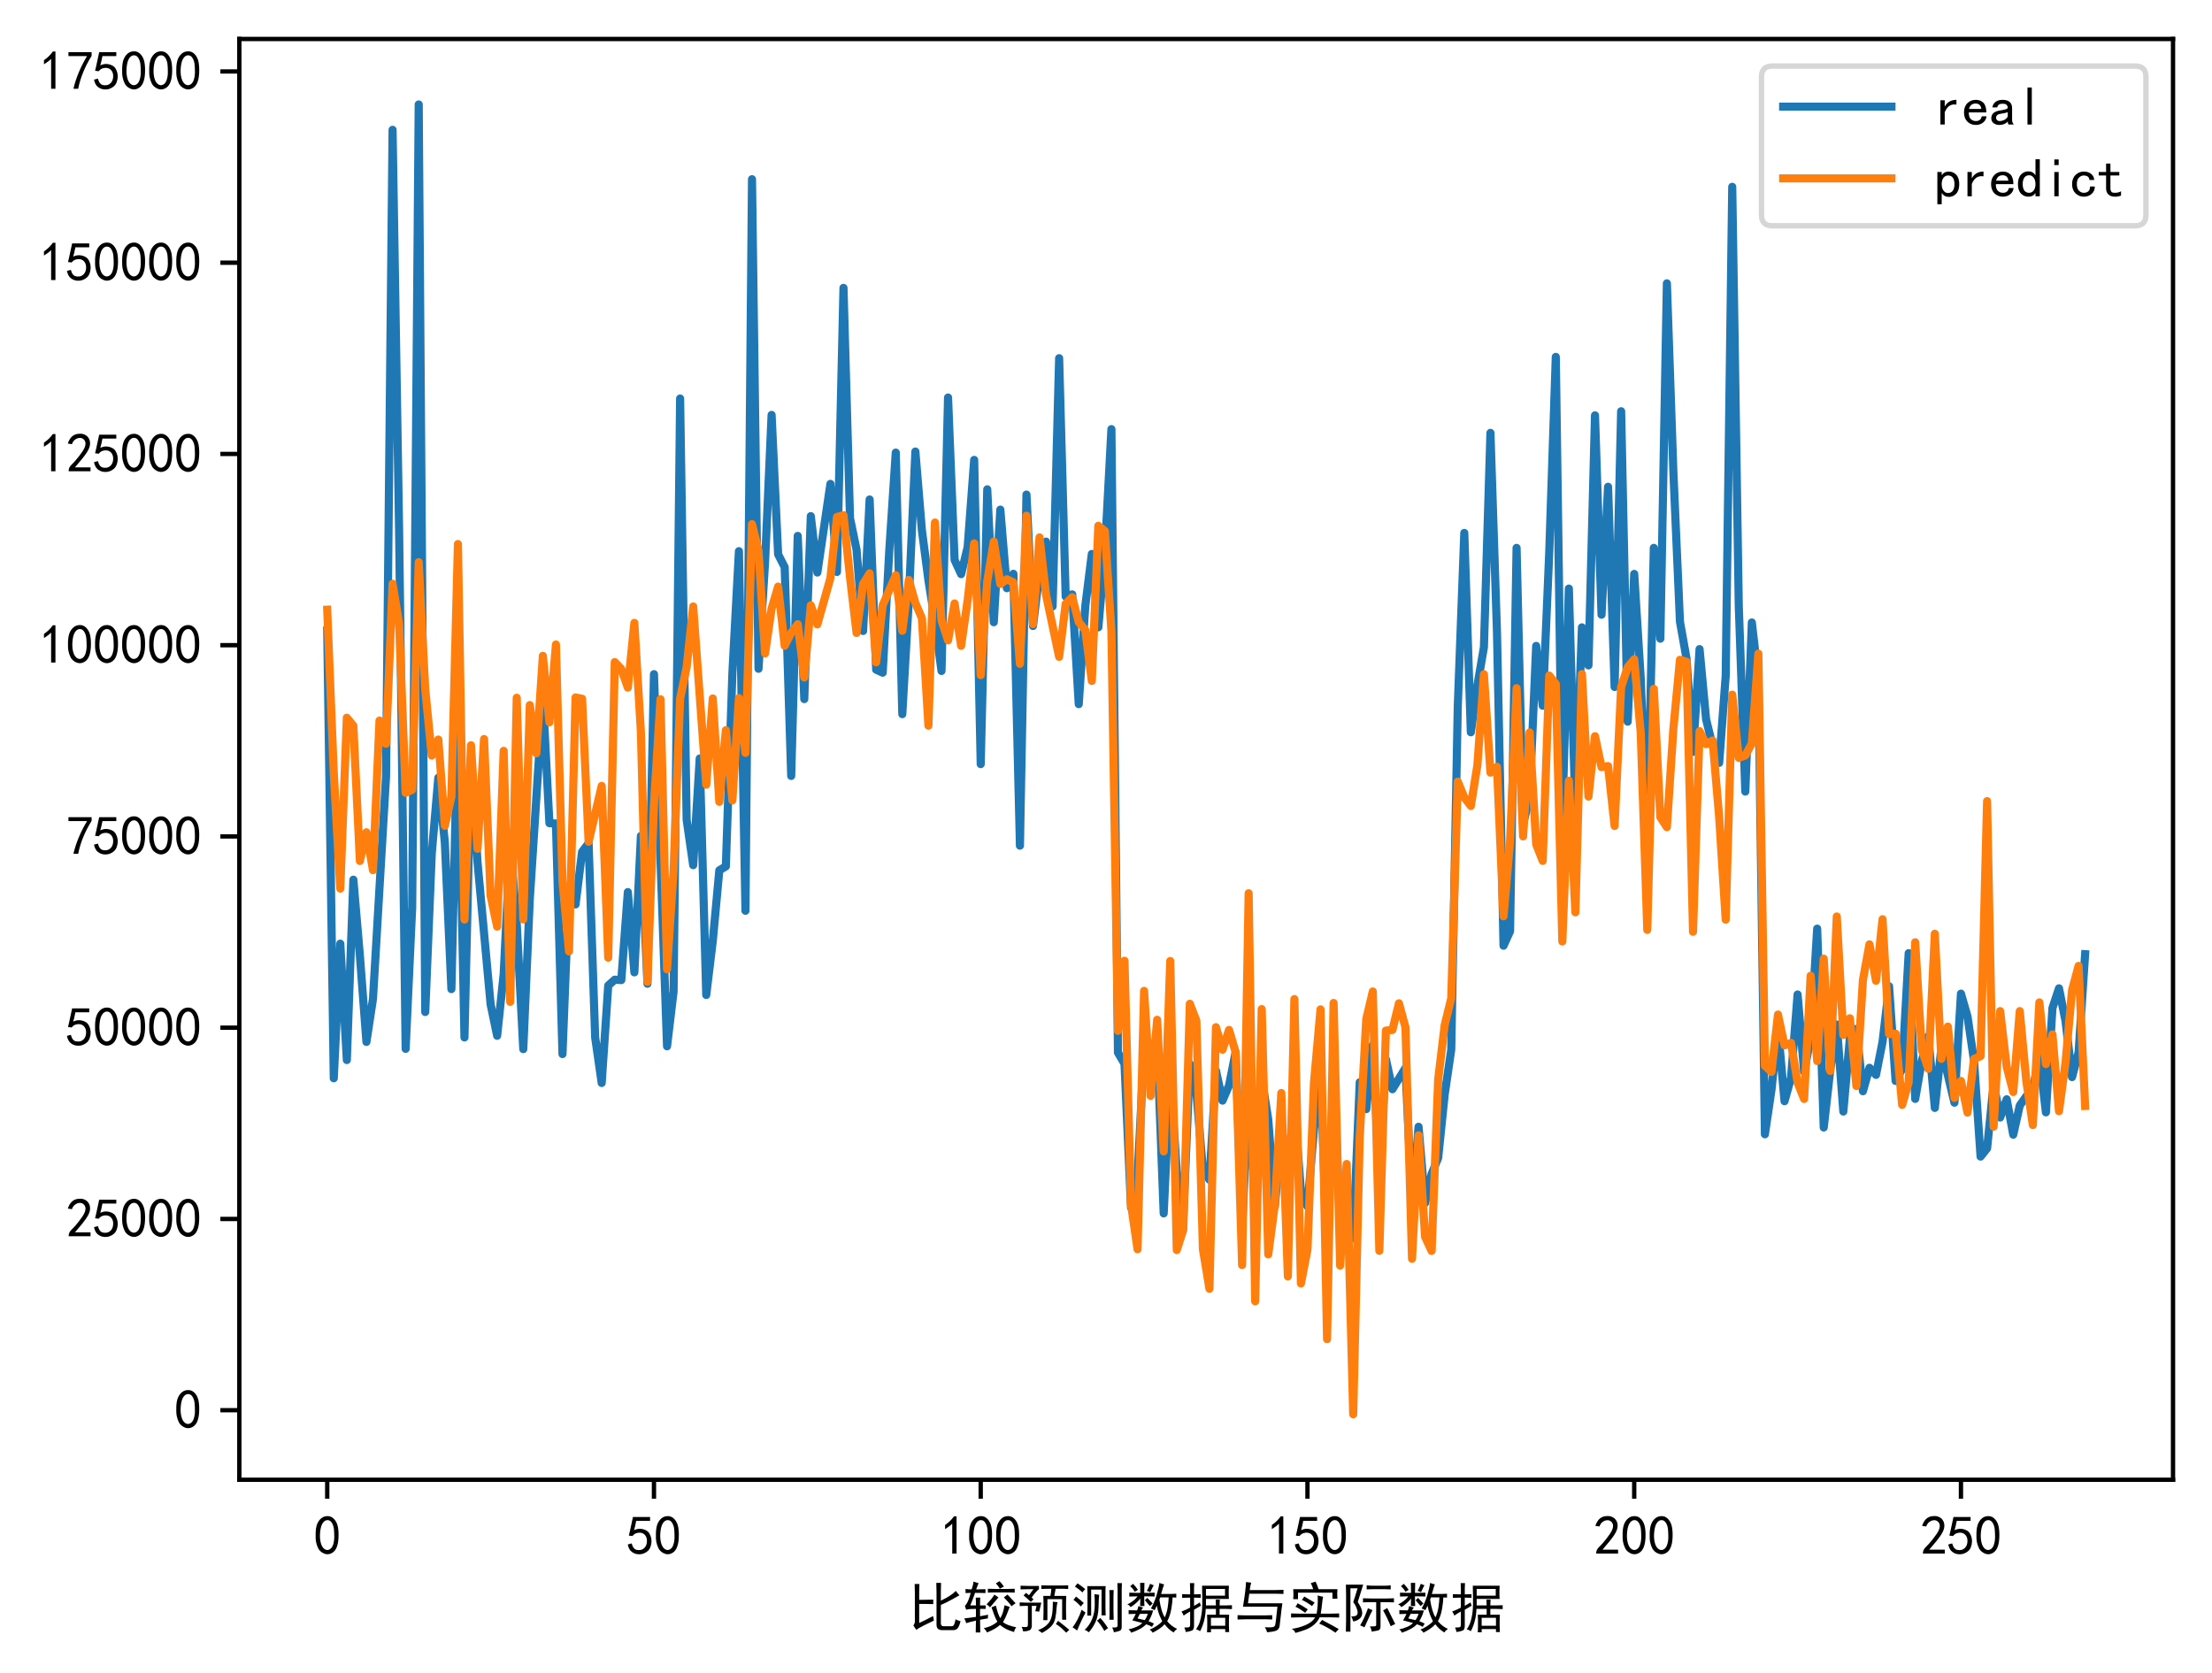 <?xml version="1.0" encoding="utf-8" standalone="no"?>
<!DOCTYPE svg PUBLIC "-//W3C//DTD SVG 1.1//EN"
  "http://www.w3.org/Graphics/SVG/1.1/DTD/svg11.dtd">
<svg xmlns:xlink="http://www.w3.org/1999/xlink" width="408.52pt" height="308.973pt" viewBox="0 0 408.52 308.973" xmlns="http://www.w3.org/2000/svg" version="1.1">
 <defs>
  <style type="text/css">*{stroke-linejoin: round; stroke-linecap: butt}</style>
 </defs>
 <g id="figure_1">
  <g id="patch_1">
   <path d="M 0 308.973 
L 408.52 308.973 
L 408.52 0 
L 0 0 
z
" style="fill: #ffffff"/>
  </g>
  <g id="axes_1">
   <g id="patch_2">
    <path d="M 44.2 273.312 
L 401.32 273.312 
L 401.32 7.2 
L 44.2 7.2 
z
" style="fill: #ffffff"/>
   </g>
   <g id="matplotlib.axis_1">
    <g id="xtick_1">
     <g id="line2d_1">
      <defs>
       <path id="ma1a13e1c09" d="M 0 0 
L 0 3.5 
" style="stroke: #000000; stroke-width: 0.8"/>
      </defs>
      <g>
       <use xlink:href="#ma1a13e1c09" x="60.433" y="273.312" style="stroke: #000000; stroke-width: 0.8"/>
      </g>
     </g>
     <g id="text_1">
      <!-- 0 -->
      <g transform="translate(57.933 287.187) scale(0.1 -0.1)">
       <defs>
        <path id="SimHei-30" d="M 225 2537 
Q 250 3200 412 3587 
Q 575 3975 875 4225 
Q 1175 4475 1612 4475 
Q 2050 4475 2375 4112 
Q 2700 3750 2800 3200 
Q 2900 2650 2862 1937 
Q 2825 1225 2612 775 
Q 2400 325 1975 150 
Q 1550 -25 1125 187 
Q 700 400 525 750 
Q 350 1100 275 1487 
Q 200 1875 225 2537 
z
M 750 2687 
Q 675 2000 800 1462 
Q 925 925 1212 700 
Q 1500 475 1800 612 
Q 2100 750 2237 1162 
Q 2375 1575 2375 2062 
Q 2375 2550 2337 2950 
Q 2300 3350 2112 3675 
Q 1925 4000 1612 4012 
Q 1300 4025 1062 3700 
Q 825 3375 750 2687 
z
" transform="scale(0.016)"/>
       </defs>
       <use xlink:href="#SimHei-30"/>
      </g>
     </g>
    </g>
    <g id="xtick_2">
     <g id="line2d_2">
      <g>
       <use xlink:href="#ma1a13e1c09" x="120.777" y="273.312" style="stroke: #000000; stroke-width: 0.8"/>
      </g>
     </g>
     <g id="text_2">
      <!-- 50 -->
      <g transform="translate(115.777 287.187) scale(0.1 -0.1)">
       <defs>
        <path id="SimHei-35" d="M 550 1325 
Q 725 650 1150 575 
Q 1575 500 1837 662 
Q 2100 825 2212 1087 
Q 2325 1350 2312 1675 
Q 2300 2000 2137 2225 
Q 1975 2450 1725 2525 
Q 1475 2600 1162 2525 
Q 850 2450 650 2175 
L 225 2225 
Q 275 2375 700 4375 
L 2675 4375 
L 2675 3925 
L 1075 3925 
Q 950 3250 825 2850 
Q 1200 3025 1525 3012 
Q 1850 3000 2150 2862 
Q 2450 2725 2587 2487 
Q 2725 2250 2787 2012 
Q 2850 1775 2837 1500 
Q 2825 1225 2725 937 
Q 2625 650 2425 462 
Q 2225 275 1937 162 
Q 1650 50 1275 75 
Q 900 100 562 350 
Q 225 600 100 1200 
L 550 1325 
z
" transform="scale(0.016)"/>
       </defs>
       <use xlink:href="#SimHei-35"/>
       <use xlink:href="#SimHei-30" x="50"/>
      </g>
     </g>
    </g>
    <g id="xtick_3">
     <g id="line2d_3">
      <g>
       <use xlink:href="#ma1a13e1c09" x="181.122" y="273.312" style="stroke: #000000; stroke-width: 0.8"/>
      </g>
     </g>
     <g id="text_3">
      <!-- 100 -->
      <g transform="translate(173.622 287.187) scale(0.1 -0.1)">
       <defs>
        <path id="SimHei-31" d="M 1400 3600 
Q 1075 3275 575 2975 
L 575 3450 
Q 1200 3875 1600 4450 
L 1900 4450 
L 1900 150 
L 1400 150 
L 1400 3600 
z
" transform="scale(0.016)"/>
       </defs>
       <use xlink:href="#SimHei-31"/>
       <use xlink:href="#SimHei-30" x="50"/>
       <use xlink:href="#SimHei-30" x="100"/>
      </g>
     </g>
    </g>
    <g id="xtick_4">
     <g id="line2d_4">
      <g>
       <use xlink:href="#ma1a13e1c09" x="241.467" y="273.312" style="stroke: #000000; stroke-width: 0.8"/>
      </g>
     </g>
     <g id="text_4">
      <!-- 150 -->
      <g transform="translate(233.967 287.187) scale(0.1 -0.1)">
       <use xlink:href="#SimHei-31"/>
       <use xlink:href="#SimHei-35" x="50"/>
       <use xlink:href="#SimHei-30" x="100"/>
      </g>
     </g>
    </g>
    <g id="xtick_5">
     <g id="line2d_5">
      <g>
       <use xlink:href="#ma1a13e1c09" x="301.812" y="273.312" style="stroke: #000000; stroke-width: 0.8"/>
      </g>
     </g>
     <g id="text_5">
      <!-- 200 -->
      <g transform="translate(294.312 287.187) scale(0.1 -0.1)">
       <defs>
        <path id="SimHei-32" d="M 300 250 
Q 325 625 650 925 
Q 975 1225 1475 1862 
Q 1975 2500 2125 2850 
Q 2275 3200 2237 3450 
Q 2200 3700 2000 3862 
Q 1800 4025 1537 4000 
Q 1275 3975 1037 3800 
Q 800 3625 675 3275 
L 200 3350 
Q 400 3925 712 4187 
Q 1025 4450 1450 4475 
Q 1700 4500 1900 4462 
Q 2100 4425 2312 4287 
Q 2525 4150 2662 3875 
Q 2800 3600 2762 3212 
Q 2725 2825 2375 2287 
Q 2025 1750 1025 600 
L 2825 600 
L 2825 150 
L 300 150 
L 300 250 
z
" transform="scale(0.016)"/>
       </defs>
       <use xlink:href="#SimHei-32"/>
       <use xlink:href="#SimHei-30" x="50"/>
       <use xlink:href="#SimHei-30" x="100"/>
      </g>
     </g>
    </g>
    <g id="xtick_6">
     <g id="line2d_6">
      <g>
       <use xlink:href="#ma1a13e1c09" x="362.156" y="273.312" style="stroke: #000000; stroke-width: 0.8"/>
      </g>
     </g>
     <g id="text_6">
      <!-- 250 -->
      <g transform="translate(354.656 287.187) scale(0.1 -0.1)">
       <use xlink:href="#SimHei-32"/>
       <use xlink:href="#SimHei-35" x="50"/>
       <use xlink:href="#SimHei-30" x="100"/>
      </g>
     </g>
    </g>
    <g id="text_7">
     <!-- 比较预测数据与实际数据 -->
     <g transform="translate(167.76 300.523) scale(0.1 -0.1)">
      <defs>
       <path id="SimHei-6bd4" d="M 3775 5100 
Q 3750 4575 3750 4100 
L 3750 3050 
Q 4925 3600 5475 4175 
Q 5675 3900 5900 3675 
Q 5600 3500 5037 3187 
Q 4475 2875 3750 2550 
L 3750 450 
Q 3750 100 4050 100 
L 5000 100 
Q 5175 100 5262 250 
Q 5350 400 5450 900 
Q 5650 775 6025 675 
Q 5850 0 5650 -175 
Q 5450 -350 5225 -350 
L 3900 -350 
Q 3250 -350 3250 275 
L 3250 4000 
Q 3250 4550 3225 5100 
L 3775 5100 
z
M 1275 4975 
Q 1250 4575 1250 4000 
L 1250 3150 
L 1850 3150 
Q 2325 3150 2875 3175 
L 2875 2650 
Q 2325 2675 1850 2675 
L 1250 2675 
L 1250 475 
Q 1650 650 1962 812 
Q 2275 975 2850 1275 
Q 2900 950 2950 750 
Q 2375 475 1762 175 
Q 1150 -125 925 -325 
Q 750 -100 575 200 
Q 700 300 750 600 
L 750 3950 
Q 750 4550 725 4975 
L 1275 4975 
z
" transform="scale(0.016)"/>
       <path id="SimHei-8f83" d="M 2950 1425 
Q 2925 1225 2925 1000 
Q 2725 975 2025 850 
Q 2025 225 2050 -625 
L 1525 -625 
Q 1550 225 1550 750 
Q 875 600 425 450 
Q 350 750 200 1000 
Q 625 1050 1550 1175 
L 1550 2100 
Q 1250 2100 937 2087 
Q 625 2075 425 2000 
L 275 2450 
Q 500 2675 662 3075 
Q 825 3475 950 3950 
Q 775 3950 350 3925 
L 350 4400 
Q 725 4350 1050 4350 
Q 1225 4800 1275 5250 
Q 1550 5150 1850 5075 
Q 1725 4775 1575 4350 
Q 2200 4350 2650 4375 
L 2650 3925 
Q 2200 3950 1450 3950 
Q 1300 3475 900 2500 
L 1550 2500 
Q 1550 3100 1525 3400 
L 2050 3400 
Q 2025 3050 2025 2500 
L 2675 2500 
L 2675 2100 
L 2025 2100 
L 2025 1250 
Q 2700 1375 2950 1425 
z
M 5450 2325 
Q 5300 1925 5100 1437 
Q 4900 950 4675 575 
Q 4900 375 5300 225 
Q 5700 75 6200 -25 
Q 6000 -275 5950 -575 
Q 5300 -375 4925 -162 
Q 4550 50 4325 250 
Q 4025 -25 3687 -212 
Q 3350 -400 2825 -625 
Q 2725 -375 2450 -125 
Q 3025 0 3425 212 
Q 3825 425 4025 625 
Q 3800 1000 3650 1425 
L 3350 2275 
Q 3550 2375 3850 2475 
Q 4000 1875 4100 1600 
Q 4200 1325 4350 1025 
Q 4525 1275 4650 1662 
Q 4775 2050 4850 2525 
Q 5125 2425 5450 2325 
z
M 5175 4400 
Q 5725 4425 6025 4425 
L 6025 3975 
Q 5725 4000 5200 4000 
L 3800 4000 
Q 3250 4000 2925 3975 
L 2925 4425 
Q 3350 4400 3800 4400 
L 5175 4400 
z
M 4150 3425 
Q 3875 3100 3175 2275 
Q 3025 2475 2775 2625 
Q 3425 3300 3675 3750 
Q 3875 3600 4150 3425 
z
M 5200 3750 
Q 5450 3500 6125 2750 
Q 5825 2550 5650 2400 
Q 5425 2775 4775 3425 
Q 4975 3600 5200 3750 
z
M 4275 5300 
Q 4625 4925 4775 4675 
Q 4525 4550 4300 4425 
Q 4225 4625 3850 5050 
Q 4075 5175 4275 5300 
z
" transform="scale(0.016)"/>
       <path id="SimHei-9884" d="M 5200 4800 
Q 5575 4800 5950 4825 
L 5950 4400 
Q 5575 4425 5200 4425 
L 4500 4425 
Q 4425 4050 4350 3600 
L 5725 3600 
Q 5700 3225 5700 2800 
L 5700 1725 
Q 5700 1300 5725 850 
L 5250 850 
L 5250 3225 
L 3550 3225 
L 3550 800 
L 3075 800 
Q 3100 1375 3100 1725 
L 3100 2775 
Q 3100 3175 3075 3600 
L 3900 3600 
Q 4000 4150 4000 4425 
L 3725 4425 
Q 3300 4425 2850 4400 
L 2850 4825 
Q 3325 4800 3725 4800 
L 5200 4800 
z
M 2600 1775 
Q 2350 1825 2150 1825 
Q 2250 2250 2300 2450 
L 1750 2450 
L 1750 125 
Q 1725 -300 1425 -400 
Q 1125 -500 750 -500 
Q 700 -225 575 25 
Q 1125 -25 1212 37 
Q 1300 100 1300 350 
L 1300 2450 
L 1025 2450 
Q 700 2450 350 2425 
L 350 2850 
Q 700 2825 1000 2825 
L 2850 2825 
Q 2725 2325 2600 1775 
z
M 4725 2875 
Q 4625 2575 4600 2100 
Q 4575 1625 4462 1037 
Q 4350 450 3962 62 
Q 3575 -325 2925 -675 
Q 2700 -500 2475 -350 
Q 3075 -125 3437 200 
Q 3800 525 3950 937 
Q 4100 1350 4137 1850 
Q 4175 2350 4175 2925 
L 4725 2875 
z
M 1625 2900 
Q 1275 3275 800 3650 
Q 925 3775 1075 3950 
Q 1250 3825 1425 3675 
Q 1750 4150 1950 4375 
L 1400 4375 
Q 900 4375 450 4350 
L 450 4775 
Q 900 4750 1375 4750 
L 2575 4750 
L 2575 4375 
Q 2200 4100 1725 3400 
L 1950 3200 
Q 1750 3025 1625 2900 
z
M 4775 725 
Q 5725 0 6075 -325 
Q 5850 -500 5725 -650 
Q 5400 -325 5137 -87 
Q 4875 150 4525 350 
Q 4650 525 4775 725 
z
" transform="scale(0.016)"/>
       <path id="SimHei-6d4b" d="M 4025 4725 
Q 4000 4475 4000 4000 
L 4000 2225 
Q 4000 1775 4025 1350 
L 3550 1350 
L 3550 4325 
L 2350 4325 
L 2350 1325 
L 1900 1325 
Q 1925 1775 1925 2225 
L 1925 4000 
Q 1925 4200 1900 4725 
L 4025 4725 
z
M 5900 5075 
Q 5875 4800 5875 4375 
L 5875 0 
Q 5875 -325 5650 -425 
Q 5425 -525 4975 -600 
Q 4925 -325 4775 -50 
Q 5125 -50 5262 -25 
Q 5400 0 5400 250 
L 5400 4375 
Q 5400 4775 5375 5075 
L 5900 5075 
z
M 3275 3725 
Q 3225 3400 3200 2325 
Q 3175 1250 2837 550 
Q 2500 -150 2075 -600 
Q 1850 -400 1600 -325 
Q 2200 250 2475 962 
Q 2750 1675 2762 2475 
Q 2775 3275 2725 3800 
Q 3000 3750 3275 3725 
z
M 4950 4275 
Q 4925 4000 4925 3575 
L 4925 1825 
Q 4925 1300 4950 850 
L 4450 850 
Q 4475 1150 4475 1825 
L 4475 3575 
Q 4475 4000 4450 4275 
L 4950 4275 
z
M 1700 1675 
Q 1375 1075 1112 487 
Q 850 -100 725 -400 
Q 500 -200 200 -25 
Q 475 300 762 850 
Q 1050 1400 1250 2000 
Q 1475 1825 1700 1675 
z
M 3400 1050 
Q 3800 650 4300 -125 
Q 4100 -225 3875 -450 
Q 3475 275 3025 750 
Q 3225 875 3400 1050 
z
M 600 3525 
Q 1125 3125 1500 2775 
Q 1300 2575 1150 2375 
Q 825 2775 300 3150 
Q 450 3300 600 3525 
z
M 1350 4000 
Q 950 4375 475 4675 
Q 625 4850 775 5050 
Q 1300 4700 1675 4375 
Q 1500 4250 1350 4000 
z
" transform="scale(0.016)"/>
       <path id="SimHei-6570" d="M 4525 4925 
Q 4475 4800 4400 4587 
Q 4325 4375 4175 3825 
L 5325 3825 
Q 5575 3825 5925 3850 
L 5925 3400 
Q 5650 3425 5500 3425 
Q 5500 3025 5362 2162 
Q 5225 1300 4875 675 
Q 5125 375 5437 137 
Q 5750 -100 6025 -200 
Q 5725 -425 5625 -625 
Q 5325 -450 5075 -225 
Q 4825 0 4575 325 
Q 4300 25 3987 -187 
Q 3675 -400 3200 -650 
Q 3075 -425 2850 -300 
Q 3225 -150 3650 125 
Q 4075 400 4300 675 
Q 4125 1025 3962 1425 
Q 3800 1825 3675 2475 
Q 3600 2275 3425 1950 
Q 3250 2050 3000 2150 
Q 3400 2850 3650 3675 
Q 3900 4500 3975 5100 
Q 4275 4975 4525 4925 
z
M 2100 2250 
Q 2000 2150 1875 1925 
L 3250 1925 
Q 3100 1300 2725 675 
Q 3125 525 3350 400 
Q 3225 225 3125 25 
Q 2900 175 2450 325 
Q 1950 -225 725 -650 
Q 600 -375 400 -275 
Q 1575 0 2000 475 
Q 1300 650 850 775 
Q 1000 1000 1250 1525 
Q 1000 1525 425 1500 
L 425 1950 
Q 900 1925 1400 1925 
Q 1500 2150 1550 2425 
Q 1825 2325 2100 2250 
z
M 1775 3950 
Q 1775 4550 1750 5100 
L 2250 5100 
Q 2225 4575 2225 3950 
Q 3075 3950 3425 3975 
L 3425 3525 
Q 3075 3550 2225 3550 
Q 2225 2825 2250 2425 
L 1750 2425 
Q 1775 2775 1775 3300 
Q 1650 3100 1300 2787 
Q 950 2475 650 2300 
Q 525 2525 275 2625 
Q 500 2700 875 2975 
Q 1250 3250 1450 3550 
Q 950 3550 500 3525 
L 500 3975 
Q 925 3950 1775 3950 
z
M 3975 3175 
Q 4200 1700 4600 1125 
Q 4850 1700 4937 2287 
Q 5025 2875 5050 3425 
L 4075 3425 
L 3975 3175 
z
M 1450 1000 
Q 1750 925 2275 800 
Q 2475 1050 2650 1525 
L 1725 1525 
Q 1600 1275 1450 1000 
z
M 3325 4825 
Q 3200 4625 3125 4450 
Q 3050 4275 2925 4025 
Q 2725 4125 2525 4175 
Q 2725 4500 2900 5000 
Q 3150 4875 3325 4825 
z
M 2575 3375 
Q 2900 3050 3200 2725 
Q 3050 2600 2875 2425 
Q 2525 2850 2300 3100 
Q 2450 3225 2575 3375 
z
M 925 5000 
Q 1275 4650 1500 4300 
L 1125 4075 
Q 950 4425 600 4725 
Q 825 4875 925 5000 
z
" transform="scale(0.016)"/>
       <path id="SimHei-636e" d="M 5750 4775 
Q 5725 4550 5725 4225 
L 5725 3900 
Q 5725 3450 5750 3250 
L 3100 3250 
L 3100 2500 
L 4250 2500 
Q 4250 2725 4225 3175 
L 4700 3175 
Q 4675 2775 4675 2500 
L 5350 2500 
Q 5800 2500 6100 2525 
L 6100 2075 
Q 5800 2100 5375 2100 
L 4675 2100 
L 4675 1425 
L 5775 1425 
Q 5750 950 5750 800 
L 5750 175 
Q 5750 -225 5775 -575 
L 5325 -575 
L 5325 -225 
L 3675 -225 
L 3675 -600 
L 3225 -600 
Q 3250 -325 3250 100 
L 3250 825 
Q 3250 1075 3225 1425 
L 4250 1425 
L 4250 2100 
L 3075 2100 
Q 3050 1375 2887 737 
Q 2725 100 2425 -475 
Q 2200 -325 1950 -250 
Q 2250 150 2387 600 
Q 2525 1050 2600 1562 
Q 2675 2075 2675 2625 
L 2675 3575 
Q 2675 3975 2650 4775 
L 5750 4775 
z
M 1275 4425 
Q 1275 4775 1250 5075 
L 1750 5075 
Q 1725 4800 1725 4425 
L 1725 3775 
Q 1975 3775 2500 3800 
L 2500 3375 
Q 1975 3400 1725 3400 
L 1725 2450 
Q 2050 2625 2400 2850 
Q 2425 2650 2525 2475 
Q 2050 2200 1725 2000 
L 1725 175 
Q 1725 -300 1487 -400 
Q 1250 -500 775 -575 
Q 725 -325 600 -50 
Q 1025 -50 1150 -12 
Q 1275 25 1275 325 
L 1275 1800 
Q 900 1600 525 1325 
Q 450 1525 275 1800 
Q 775 1975 1275 2250 
L 1275 3400 
Q 800 3400 350 3375 
L 350 3800 
Q 800 3775 1275 3775 
L 1275 4425 
z
M 5300 3625 
L 5300 4400 
L 3100 4400 
L 3100 3625 
L 5300 3625 
z
M 5325 150 
L 5325 1075 
L 3675 1075 
L 3675 150 
L 5325 150 
z
" transform="scale(0.016)"/>
       <path id="SimHei-4e0e" d="M 5350 100 
Q 5275 -300 4925 -425 
Q 4575 -550 3900 -600 
Q 3875 -375 3650 -25 
Q 4375 -50 4575 0 
Q 4775 50 4837 225 
Q 4900 400 5100 2350 
L 1125 2350 
Q 1450 4350 1475 5200 
Q 1800 5150 2075 5125 
Q 1975 4825 1900 4275 
L 4900 4275 
Q 5400 4275 5800 4300 
L 5800 3825 
Q 5400 3850 4950 3850 
L 1850 3850 
L 1700 2750 
L 5675 2750 
Q 5625 2450 5575 2050 
L 5350 100 
z
M 3675 1350 
Q 4125 1350 4500 1375 
L 4500 875 
Q 4125 900 3850 900 
L 1450 900 
Q 1000 900 500 875 
L 500 1375 
Q 1000 1350 1450 1350 
L 3675 1350 
z
" transform="scale(0.016)"/>
       <path id="SimHei-5b9e" d="M 4125 3500 
Q 4050 3200 4000 2675 
Q 3950 2150 3850 1550 
L 5025 1550 
Q 5475 1550 5975 1575 
L 5975 1100 
Q 5450 1125 5000 1125 
L 3725 1125 
Q 3500 625 3050 250 
Q 2600 -125 2000 -337 
Q 1400 -550 925 -675 
Q 825 -375 500 -200 
Q 1225 -125 2050 212 
Q 2875 550 3200 1125 
L 1425 1125 
Q 975 1125 425 1100 
L 425 1575 
Q 1000 1550 1425 1550 
L 3375 1550 
Q 3450 1975 3487 2462 
Q 3525 2950 3500 3650 
Q 3800 3550 4125 3500 
z
M 3250 5250 
Q 3450 4850 3600 4375 
L 5775 4375 
Q 5750 4100 5750 3825 
Q 5750 3575 5775 3275 
L 5200 3275 
L 5200 3975 
L 1225 3975 
L 1225 3225 
L 675 3225 
Q 700 3525 700 3800 
Q 700 4100 675 4375 
L 2975 4375 
Q 2900 4675 2700 5075 
Q 2900 5150 3250 5250 
z
M 4000 825 
Q 4550 525 5050 262 
Q 5550 0 5925 -225 
Q 5750 -425 5550 -650 
Q 5100 -325 4575 -37 
Q 4050 250 3675 400 
Q 3875 650 4000 825 
z
M 1175 2750 
Q 1600 2550 2350 2050 
Q 2250 1900 2050 1650 
Q 1350 2175 925 2350 
Q 1075 2500 1175 2750 
z
M 3150 2825 
Q 2975 2625 2850 2425 
Q 2050 3000 1675 3125 
Q 1800 3300 1950 3525 
L 3150 2825 
z
" transform="scale(0.016)"/>
       <path id="SimHei-9645" d="M 2500 4900 
Q 2425 4700 2250 4100 
Q 2075 3500 1875 2900 
Q 2200 2400 2312 2050 
Q 2425 1700 2362 1412 
Q 2300 1125 2012 912 
Q 1725 700 1350 650 
Q 1225 1050 1125 1225 
Q 1675 1225 1787 1412 
Q 1900 1600 1837 1862 
Q 1775 2125 1662 2375 
Q 1550 2625 1350 2875 
Q 1475 3225 1600 3650 
Q 1725 4075 1850 4475 
L 1025 4475 
L 1025 -525 
L 500 -525 
Q 525 175 525 850 
L 525 3825 
Q 525 4375 500 4900 
L 2500 4900 
z
M 5250 3300 
Q 5650 3300 6050 3325 
L 6050 2850 
Q 5725 2875 5325 2875 
L 4500 2875 
L 4500 75 
Q 4500 -325 4225 -387 
Q 3950 -450 3475 -525 
Q 3450 -225 3275 75 
Q 3775 75 3887 100 
Q 4000 125 4000 275 
L 4000 2875 
L 3375 2875 
Q 2825 2875 2475 2850 
L 2475 3325 
Q 3025 3300 3375 3300 
L 5250 3300 
z
M 4975 4775 
Q 5375 4775 5675 4825 
L 5675 4350 
Q 5375 4375 4975 4375 
L 3650 4375 
Q 3225 4375 2900 4350 
L 2900 4825 
Q 3200 4775 3700 4775 
L 4975 4775 
z
M 2150 200 
Q 2450 700 2662 1187 
Q 2875 1675 3050 2175 
Q 3250 2100 3575 1950 
Q 3325 1500 3112 1000 
Q 2900 500 2650 -25 
Q 2450 75 2150 200 
z
M 5275 2200 
Q 5900 975 6200 350 
Q 5950 250 5675 100 
Q 5300 1025 4800 1925 
Q 4950 2000 5275 2200 
z
" transform="scale(0.016)"/>
      </defs>
      <use xlink:href="#SimHei-6bd4"/>
      <use xlink:href="#SimHei-8f83" x="100"/>
      <use xlink:href="#SimHei-9884" x="200"/>
      <use xlink:href="#SimHei-6d4b" x="300"/>
      <use xlink:href="#SimHei-6570" x="400"/>
      <use xlink:href="#SimHei-636e" x="500"/>
      <use xlink:href="#SimHei-4e0e" x="600"/>
      <use xlink:href="#SimHei-5b9e" x="700"/>
      <use xlink:href="#SimHei-9645" x="800"/>
      <use xlink:href="#SimHei-6570" x="900"/>
      <use xlink:href="#SimHei-636e" x="1000"/>
     </g>
    </g>
   </g>
   <g id="matplotlib.axis_2">
    <g id="ytick_1">
     <g id="line2d_7">
      <defs>
       <path id="mfa6b0cc28c" d="M 0 0 
L -3.5 0 
" style="stroke: #000000; stroke-width: 0.8"/>
      </defs>
      <g>
       <use xlink:href="#mfa6b0cc28c" x="44.2" y="260.465" style="stroke: #000000; stroke-width: 0.8"/>
      </g>
     </g>
     <g id="text_8">
      <!-- 0 -->
      <g transform="translate(32.2 263.903) scale(0.1 -0.1)">
       <use xlink:href="#SimHei-30"/>
      </g>
     </g>
    </g>
    <g id="ytick_2">
     <g id="line2d_8">
      <g>
       <use xlink:href="#mfa6b0cc28c" x="44.2" y="225.141" style="stroke: #000000; stroke-width: 0.8"/>
      </g>
     </g>
     <g id="text_9">
      <!-- 25000 -->
      <g transform="translate(12.2 228.579) scale(0.1 -0.1)">
       <use xlink:href="#SimHei-32"/>
       <use xlink:href="#SimHei-35" x="50"/>
       <use xlink:href="#SimHei-30" x="100"/>
       <use xlink:href="#SimHei-30" x="150"/>
       <use xlink:href="#SimHei-30" x="200"/>
      </g>
     </g>
    </g>
    <g id="ytick_3">
     <g id="line2d_9">
      <g>
       <use xlink:href="#mfa6b0cc28c" x="44.2" y="189.817" style="stroke: #000000; stroke-width: 0.8"/>
      </g>
     </g>
     <g id="text_10">
      <!-- 50000 -->
      <g transform="translate(12.2 193.255) scale(0.1 -0.1)">
       <use xlink:href="#SimHei-35"/>
       <use xlink:href="#SimHei-30" x="50"/>
       <use xlink:href="#SimHei-30" x="100"/>
       <use xlink:href="#SimHei-30" x="150"/>
       <use xlink:href="#SimHei-30" x="200"/>
      </g>
     </g>
    </g>
    <g id="ytick_4">
     <g id="line2d_10">
      <g>
       <use xlink:href="#mfa6b0cc28c" x="44.2" y="154.493" style="stroke: #000000; stroke-width: 0.8"/>
      </g>
     </g>
     <g id="text_11">
      <!-- 75000 -->
      <g transform="translate(12.2 157.931) scale(0.1 -0.1)">
       <defs>
        <path id="SimHei-37" d="M 850 150 
Q 1300 2050 2425 3925 
L 275 3925 
L 275 4375 
L 2950 4375 
L 2950 3950 
Q 1775 2050 1400 150 
L 850 150 
z
" transform="scale(0.016)"/>
       </defs>
       <use xlink:href="#SimHei-37"/>
       <use xlink:href="#SimHei-35" x="50"/>
       <use xlink:href="#SimHei-30" x="100"/>
       <use xlink:href="#SimHei-30" x="150"/>
       <use xlink:href="#SimHei-30" x="200"/>
      </g>
     </g>
    </g>
    <g id="ytick_5">
     <g id="line2d_11">
      <g>
       <use xlink:href="#mfa6b0cc28c" x="44.2" y="119.17" style="stroke: #000000; stroke-width: 0.8"/>
      </g>
     </g>
     <g id="text_12">
      <!-- 100000 -->
      <g transform="translate(7.2 122.607) scale(0.1 -0.1)">
       <use xlink:href="#SimHei-31"/>
       <use xlink:href="#SimHei-30" x="50"/>
       <use xlink:href="#SimHei-30" x="100"/>
       <use xlink:href="#SimHei-30" x="150"/>
       <use xlink:href="#SimHei-30" x="200"/>
       <use xlink:href="#SimHei-30" x="250"/>
      </g>
     </g>
    </g>
    <g id="ytick_6">
     <g id="line2d_12">
      <g>
       <use xlink:href="#mfa6b0cc28c" x="44.2" y="83.846" style="stroke: #000000; stroke-width: 0.8"/>
      </g>
     </g>
     <g id="text_13">
      <!-- 125000 -->
      <g transform="translate(7.2 87.283) scale(0.1 -0.1)">
       <use xlink:href="#SimHei-31"/>
       <use xlink:href="#SimHei-32" x="50"/>
       <use xlink:href="#SimHei-35" x="100"/>
       <use xlink:href="#SimHei-30" x="150"/>
       <use xlink:href="#SimHei-30" x="200"/>
       <use xlink:href="#SimHei-30" x="250"/>
      </g>
     </g>
    </g>
    <g id="ytick_7">
     <g id="line2d_13">
      <g>
       <use xlink:href="#mfa6b0cc28c" x="44.2" y="48.522" style="stroke: #000000; stroke-width: 0.8"/>
      </g>
     </g>
     <g id="text_14">
      <!-- 150000 -->
      <g transform="translate(7.2 51.959) scale(0.1 -0.1)">
       <use xlink:href="#SimHei-31"/>
       <use xlink:href="#SimHei-35" x="50"/>
       <use xlink:href="#SimHei-30" x="100"/>
       <use xlink:href="#SimHei-30" x="150"/>
       <use xlink:href="#SimHei-30" x="200"/>
       <use xlink:href="#SimHei-30" x="250"/>
      </g>
     </g>
    </g>
    <g id="ytick_8">
     <g id="line2d_14">
      <g>
       <use xlink:href="#mfa6b0cc28c" x="44.2" y="13.198" style="stroke: #000000; stroke-width: 0.8"/>
      </g>
     </g>
     <g id="text_15">
      <!-- 175000 -->
      <g transform="translate(7.2 16.635) scale(0.1 -0.1)">
       <use xlink:href="#SimHei-31"/>
       <use xlink:href="#SimHei-37" x="50"/>
       <use xlink:href="#SimHei-35" x="100"/>
       <use xlink:href="#SimHei-30" x="150"/>
       <use xlink:href="#SimHei-30" x="200"/>
       <use xlink:href="#SimHei-30" x="250"/>
      </g>
     </g>
    </g>
   </g>
   <g id="line2d_15">
    <path d="M 60.433 116.459 
L 61.64 199.158 
L 62.847 174.295 
L 64.053 195.787 
L 65.26 162.481 
L 66.467 176.531 
L 67.674 192.44 
L 68.881 184.499 
L 71.295 143.433 
L 72.502 23.976 
L 73.709 98.056 
L 74.915 193.719 
L 76.122 167.624 
L 77.329 19.296 
L 78.536 186.917 
L 79.743 157.567 
L 80.95 143.648 
L 82.157 155.656 
L 83.364 182.688 
L 84.571 131.794 
L 85.778 191.617 
L 86.984 140.087 
L 88.191 159.272 
L 90.605 185.485 
L 91.812 191.305 
L 93.019 179.939 
L 94.226 155.679 
L 95.433 170.628 
L 96.64 193.774 
L 97.846 166.016 
L 100.26 128.768 
L 101.467 152.042 
L 102.674 152.101 
L 103.881 194.686 
L 105.088 163.819 
L 106.295 167.043 
L 107.502 157.329 
L 108.708 155.755 
L 109.915 191.612 
L 111.122 200.027 
L 112.329 182.028 
L 113.536 180.947 
L 114.743 181.022 
L 115.95 164.767 
L 117.157 179.593 
L 118.364 154.39 
L 119.571 181.696 
L 120.777 124.519 
L 123.191 193.249 
L 124.398 183.151 
L 125.605 73.609 
L 126.812 151.426 
L 128.019 159.798 
L 129.226 140.095 
L 130.433 183.771 
L 131.639 173.8 
L 132.846 160.747 
L 134.053 160.02 
L 135.26 124.311 
L 136.467 101.804 
L 137.674 168.219 
L 138.881 33.103 
L 140.088 123.523 
L 141.295 103.818 
L 142.502 76.635 
L 143.708 102.389 
L 144.915 104.753 
L 146.122 143.314 
L 147.329 98.984 
L 148.536 129.12 
L 149.743 95.329 
L 150.95 105.746 
L 153.364 89.376 
L 154.57 105.639 
L 155.777 53.173 
L 156.984 95.706 
L 158.191 101.523 
L 159.398 116.54 
L 160.605 92.26 
L 161.812 123.691 
L 163.019 124.243 
L 164.226 101.793 
L 165.433 83.595 
L 166.639 131.903 
L 167.846 110.738 
L 169.053 83.403 
L 170.26 97.941 
L 171.467 107.185 
L 172.674 114.768 
L 173.881 123.927 
L 175.088 73.422 
L 176.295 103.424 
L 177.501 106.043 
L 178.708 101.041 
L 179.915 84.945 
L 181.122 141.134 
L 182.329 90.378 
L 183.536 114.925 
L 184.743 94.129 
L 185.95 108.642 
L 187.157 105.985 
L 188.364 156.196 
L 189.57 91.348 
L 190.777 115.622 
L 191.984 105.655 
L 193.191 100.041 
L 194.398 112.003 
L 195.605 66.157 
L 196.812 110.175 
L 198.019 109.785 
L 199.226 130.054 
L 200.432 111.966 
L 201.639 102.321 
L 202.846 115.867 
L 204.053 101.926 
L 205.26 79.261 
L 206.467 194.422 
L 207.674 196.46 
L 208.881 223.049 
L 210.088 217.401 
L 211.295 193.573 
L 212.501 198.595 
L 213.708 192.744 
L 214.915 224.113 
L 216.122 198.195 
L 217.329 216.37 
L 218.536 225.114 
L 219.743 196.526 
L 220.95 201.599 
L 222.157 216.19 
L 223.363 217.897 
L 224.57 197.751 
L 225.777 203.287 
L 226.984 200.484 
L 228.191 194.371 
L 229.398 226.91 
L 230.605 200.707 
L 231.812 222.328 
L 233.019 199.154 
L 234.225 206.787 
L 235.432 222.872 
L 236.639 209.839 
L 237.846 215.16 
L 239.053 204.497 
L 240.26 219.99 
L 241.467 222.833 
L 242.674 208.447 
L 243.881 198.715 
L 245.088 230.902 
L 246.294 197.235 
L 247.501 227.18 
L 248.708 222.241 
L 249.915 228.73 
L 251.122 199.892 
L 252.329 204.854 
L 253.536 192.992 
L 254.743 217.849 
L 255.95 195.611 
L 257.156 201.183 
L 259.57 197.252 
L 260.777 223.213 
L 261.984 208.115 
L 263.191 222.198 
L 264.398 216.83 
L 265.605 213.877 
L 266.812 202.126 
L 268.019 193.881 
L 269.225 130.492 
L 270.432 98.434 
L 271.639 135.252 
L 272.846 126.619 
L 274.053 119.54 
L 275.26 79.954 
L 276.467 116.758 
L 277.674 174.672 
L 278.881 171.999 
L 280.087 101.194 
L 281.294 152.212 
L 282.501 147.201 
L 283.708 119.297 
L 284.915 130.342 
L 286.122 101.965 
L 287.329 65.915 
L 288.536 151.213 
L 289.743 108.712 
L 290.95 149.603 
L 292.156 115.873 
L 293.363 122.9 
L 294.57 76.717 
L 295.777 113.536 
L 296.984 89.909 
L 298.191 126.884 
L 299.398 75.958 
L 300.605 133.289 
L 301.812 106.002 
L 303.018 125.338 
L 304.225 156.156 
L 305.432 101.191 
L 306.639 117.968 
L 307.846 52.334 
L 309.053 87.337 
L 310.26 114.822 
L 311.467 121.597 
L 312.674 138.877 
L 313.881 119.889 
L 315.087 132.858 
L 316.294 137.789 
L 317.501 140.901 
L 318.708 124.85 
L 319.915 34.508 
L 321.122 111.866 
L 322.329 146.201 
L 323.536 114.97 
L 324.743 125.466 
L 325.949 209.503 
L 327.156 201.34 
L 328.363 189.901 
L 329.57 203.39 
L 330.777 199.069 
L 331.984 183.682 
L 333.191 197.952 
L 334.398 191.674 
L 335.605 171.521 
L 336.812 208.245 
L 338.018 197.62 
L 339.225 189.231 
L 340.432 205.302 
L 341.639 191.738 
L 342.846 190.043 
L 344.053 201.551 
L 345.26 197.224 
L 346.467 198.53 
L 347.674 192.434 
L 348.88 182.162 
L 350.087 199.649 
L 351.294 197.467 
L 352.501 176.05 
L 353.708 202.969 
L 354.915 196.026 
L 356.122 191.376 
L 357.329 204.631 
L 358.536 193.566 
L 360.949 203.664 
L 362.156 183.525 
L 363.363 187.729 
L 364.57 195.938 
L 365.777 213.619 
L 366.984 212.107 
L 368.191 200.173 
L 369.398 206.404 
L 370.605 203.04 
L 371.811 209.576 
L 373.018 204.186 
L 374.225 202.485 
L 375.432 201.059 
L 376.639 195.178 
L 377.846 205.452 
L 379.053 186.185 
L 380.26 182.543 
L 381.467 188.59 
L 382.673 198.938 
L 383.88 194.369 
L 385.087 176.239 
L 385.087 176.239 
" clip-path="url(#pb9479987af)" style="fill: none; stroke: #1f77b4; stroke-width: 1.5; stroke-linecap: square"/>
   </g>
   <g id="line2d_16">
    <path d="M 60.433 112.615 
L 61.64 142.72 
L 62.847 164.124 
L 64.053 132.565 
L 65.26 134.036 
L 66.467 159.019 
L 67.674 153.724 
L 68.881 160.72 
L 70.088 133.094 
L 71.295 137.37 
L 72.502 107.821 
L 73.709 115.119 
L 74.915 146.435 
L 76.122 145.865 
L 77.329 103.835 
L 78.536 127.351 
L 79.743 139.558 
L 80.95 136.594 
L 82.157 152.522 
L 83.364 147.165 
L 84.571 100.486 
L 85.778 169.845 
L 86.984 137.65 
L 88.191 156.766 
L 89.398 136.5 
L 90.605 165.408 
L 91.812 171.147 
L 93.019 138.683 
L 94.226 185.041 
L 95.433 128.876 
L 96.64 169.812 
L 97.846 130.225 
L 99.053 139.132 
L 100.26 121.136 
L 101.467 133.403 
L 102.674 119.044 
L 103.881 162.771 
L 105.088 175.722 
L 106.295 128.823 
L 107.502 129.058 
L 108.708 155.468 
L 111.122 145.158 
L 112.329 176.882 
L 113.536 122.286 
L 114.743 123.555 
L 115.95 127.001 
L 117.157 115.047 
L 118.364 135.208 
L 119.571 181.346 
L 120.777 148.618 
L 121.984 129.151 
L 123.191 179.032 
L 124.398 160.74 
L 125.605 129.041 
L 126.812 123.197 
L 128.019 112.016 
L 130.433 144.927 
L 131.639 129.005 
L 132.846 148.098 
L 134.053 134.877 
L 135.26 147.826 
L 136.467 128.932 
L 137.674 139.063 
L 138.881 96.818 
L 140.088 101.732 
L 141.295 120.691 
L 142.502 112.403 
L 143.708 108.342 
L 144.915 119.277 
L 146.122 116.887 
L 147.329 115.296 
L 148.536 125.129 
L 149.743 111.806 
L 150.95 115.327 
L 153.364 106.776 
L 154.57 95.492 
L 155.777 95.158 
L 156.984 106.615 
L 158.191 116.908 
L 159.398 107.865 
L 160.605 105.902 
L 161.812 122.328 
L 163.019 111.788 
L 165.433 106.253 
L 166.639 116.503 
L 167.846 107.117 
L 169.053 111.367 
L 170.26 114.185 
L 171.467 134.036 
L 172.674 96.514 
L 173.881 114.576 
L 175.088 118.277 
L 176.295 111.461 
L 177.501 119.287 
L 178.708 110.87 
L 179.915 100.37 
L 181.122 124.693 
L 182.329 107.362 
L 183.536 100.032 
L 184.743 107.862 
L 185.95 106.997 
L 187.157 107.568 
L 188.364 122.604 
L 189.57 95.255 
L 190.777 115.274 
L 191.984 99.253 
L 193.191 109.878 
L 195.605 121.32 
L 196.812 111.521 
L 198.019 110.308 
L 199.226 114.9 
L 200.432 116.371 
L 201.639 125.764 
L 202.846 97.113 
L 204.053 98.095 
L 205.26 116.52 
L 206.467 190.392 
L 207.674 177.453 
L 208.881 222.417 
L 210.088 230.741 
L 211.295 183.014 
L 212.501 202.401 
L 213.708 188.355 
L 214.915 212.665 
L 216.122 177.501 
L 217.329 230.879 
L 218.536 227.138 
L 219.743 185.403 
L 220.95 188.518 
L 222.157 230.737 
L 223.363 238.031 
L 224.57 189.722 
L 225.777 193.877 
L 226.984 190.229 
L 228.191 194.314 
L 229.398 233.658 
L 230.605 164.984 
L 231.812 240.347 
L 233.019 186.381 
L 234.225 231.69 
L 235.432 222.563 
L 236.639 201.882 
L 237.846 235.753 
L 239.053 184.534 
L 240.26 237.06 
L 241.467 230.807 
L 242.674 199.888 
L 243.881 186.429 
L 245.088 247.34 
L 246.294 185.247 
L 247.501 233.756 
L 248.708 214.988 
L 249.915 261.216 
L 251.122 210.047 
L 252.329 188.23 
L 253.536 183.124 
L 254.743 231.031 
L 255.95 190.359 
L 257.156 190.229 
L 258.363 185.309 
L 259.57 189.767 
L 260.777 232.495 
L 261.984 209.689 
L 263.191 228.459 
L 264.398 231.049 
L 265.605 199.379 
L 266.812 189.315 
L 268.019 184.392 
L 269.225 144.364 
L 270.432 147.282 
L 271.639 148.86 
L 272.846 141.352 
L 274.053 124.537 
L 275.26 142.704 
L 276.467 141.631 
L 277.674 169.241 
L 278.881 155.564 
L 280.087 127.11 
L 281.294 154.477 
L 282.501 135.289 
L 283.708 155.949 
L 284.915 159.006 
L 286.122 124.774 
L 287.329 126.324 
L 288.536 173.891 
L 289.743 144.202 
L 290.95 168.505 
L 292.156 124.491 
L 293.363 147.123 
L 294.57 135.978 
L 295.777 141.685 
L 296.984 141.501 
L 298.191 152.557 
L 299.398 126.893 
L 300.605 123.24 
L 301.812 121.775 
L 303.018 135.378 
L 304.225 171.743 
L 305.432 127.237 
L 306.639 150.926 
L 307.846 152.774 
L 309.053 134.515 
L 310.26 121.866 
L 311.467 122.225 
L 312.674 172.099 
L 313.881 135.051 
L 315.087 137.44 
L 316.294 136.775 
L 317.501 150.899 
L 318.708 169.863 
L 319.915 128.305 
L 321.122 139.971 
L 322.329 139.539 
L 323.536 137.295 
L 324.743 120.729 
L 325.949 196.839 
L 327.156 197.987 
L 328.363 187.39 
L 329.57 193.073 
L 330.777 192.62 
L 331.984 199.961 
L 333.191 202.981 
L 334.398 180.215 
L 335.605 195.974 
L 336.812 177.064 
L 338.018 197.801 
L 339.225 169.277 
L 340.432 191.154 
L 341.639 188.079 
L 342.846 200.59 
L 344.053 180.988 
L 345.26 174.42 
L 346.467 181.141 
L 347.674 169.788 
L 348.88 190.973 
L 350.087 190.924 
L 351.294 204.068 
L 352.501 199.899 
L 353.708 174.041 
L 354.915 193.863 
L 356.122 197.403 
L 357.329 172.462 
L 358.536 195.575 
L 359.742 189.618 
L 360.949 202.773 
L 362.156 199.646 
L 363.363 205.496 
L 364.57 195.574 
L 365.777 195.086 
L 366.984 147.966 
L 368.191 208.098 
L 369.398 186.753 
L 370.605 197.048 
L 371.811 201.698 
L 373.018 186.753 
L 374.225 199.654 
L 375.432 207.795 
L 376.639 185.143 
L 377.846 196.527 
L 379.053 191.052 
L 380.26 205.243 
L 381.467 196.265 
L 382.673 182.892 
L 383.88 178.404 
L 385.087 204.263 
L 385.087 204.263 
" clip-path="url(#pb9479987af)" style="fill: none; stroke: #ff7f0e; stroke-width: 1.5; stroke-linecap: square"/>
   </g>
   <g id="patch_3">
    <path d="M 44.2 273.312 
L 44.2 7.2 
" style="fill: none; stroke: #000000; stroke-width: 0.8; stroke-linejoin: miter; stroke-linecap: square"/>
   </g>
   <g id="patch_4">
    <path d="M 401.32 273.312 
L 401.32 7.2 
" style="fill: none; stroke: #000000; stroke-width: 0.8; stroke-linejoin: miter; stroke-linecap: square"/>
   </g>
   <g id="patch_5">
    <path d="M 44.2 273.312 
L 401.32 273.312 
" style="fill: none; stroke: #000000; stroke-width: 0.8; stroke-linejoin: miter; stroke-linecap: square"/>
   </g>
   <g id="patch_6">
    <path d="M 44.2 7.2 
L 401.32 7.2 
" style="fill: none; stroke: #000000; stroke-width: 0.8; stroke-linejoin: miter; stroke-linecap: square"/>
   </g>
   <g id="legend_1">
    <g id="patch_7">
     <path d="M 327.32 41.7 
L 394.32 41.7 
Q 396.32 41.7 396.32 39.7 
L 396.32 14.2 
Q 396.32 12.2 394.32 12.2 
L 327.32 12.2 
Q 325.32 12.2 325.32 14.2 
L 325.32 39.7 
Q 325.32 41.7 327.32 41.7 
z
" style="fill: #ffffff; opacity: 0.8; stroke: #cccccc; stroke-linejoin: miter"/>
    </g>
    <g id="line2d_17">
     <path d="M 329.32 19.7 
L 339.32 19.7 
L 349.32 19.7 
" style="fill: none; stroke: #1f77b4; stroke-width: 1.5; stroke-linecap: square"/>
    </g>
    <g id="text_16">
     <!-- real -->
     <g transform="translate(357.32 23.2) scale(0.1 -0.1)">
      <defs>
       <path id="SimHei-72" d="M 2500 2425 
Q 2025 2500 1700 2287 
Q 1375 2075 1150 1550 
L 1150 125 
L 650 125 
L 650 2925 
L 1150 2925 
L 1150 2200 
Q 1375 2600 1712 2787 
Q 2050 2975 2500 2975 
L 2500 2425 
z
" transform="scale(0.016)"/>
       <path id="SimHei-65" d="M 2850 1075 
Q 2800 625 2450 350 
Q 2100 75 1625 75 
Q 1025 75 637 462 
Q 250 850 250 1525 
Q 250 2200 637 2587 
Q 1025 2975 1625 2975 
Q 2150 2975 2487 2637 
Q 2825 2300 2825 1525 
L 800 1525 
Q 800 975 1037 750 
Q 1275 525 1625 525 
Q 1900 525 2075 662 
Q 2250 800 2300 1075 
L 2850 1075 
z
M 2250 1925 
Q 2200 2275 2025 2412 
Q 1850 2550 1575 2550 
Q 1325 2550 1125 2412 
Q 925 2275 825 1925 
L 2250 1925 
z
" transform="scale(0.016)"/>
       <path id="SimHei-61" d="M 2875 125 
L 2275 125 
Q 2225 175 2200 262 
Q 2175 350 2175 475 
Q 2000 275 1750 175 
Q 1500 75 1225 75 
Q 825 75 550 275 
Q 275 475 275 850 
Q 275 1225 525 1450 
Q 775 1675 1300 1750 
Q 1650 1800 1912 1875 
Q 2175 1950 2175 2075 
Q 2175 2225 2062 2375 
Q 1950 2525 1575 2525 
Q 1275 2525 1137 2412 
Q 1000 2300 950 2100 
L 400 2100 
Q 450 2500 762 2737 
Q 1075 2975 1575 2975 
Q 2125 2975 2400 2725 
Q 2675 2475 2675 2025 
L 2675 650 
Q 2675 500 2725 375 
Q 2775 250 2875 125 
z
M 2175 1050 
L 2175 1550 
Q 2025 1500 1887 1462 
Q 1750 1425 1425 1375 
Q 1050 1325 937 1200 
Q 825 1075 825 900 
Q 825 750 937 637 
Q 1050 525 1275 525 
Q 1500 525 1762 650 
Q 2025 775 2175 1050 
z
" transform="scale(0.016)"/>
       <path id="SimHei-6c" d="M 1825 125 
L 1325 125 
L 1325 4400 
L 1825 4400 
L 1825 125 
z
" transform="scale(0.016)"/>
      </defs>
      <use xlink:href="#SimHei-72"/>
      <use xlink:href="#SimHei-65" x="50"/>
      <use xlink:href="#SimHei-61" x="100"/>
      <use xlink:href="#SimHei-6c" x="150"/>
     </g>
    </g>
    <g id="line2d_18">
     <path d="M 329.32 32.95 
L 339.32 32.95 
L 349.32 32.95 
" style="fill: none; stroke: #ff7f0e; stroke-width: 1.5; stroke-linecap: square"/>
    </g>
    <g id="text_17">
     <!-- predict -->
     <g transform="translate(357.32 36.45) scale(0.1 -0.1)">
      <defs>
       <path id="SimHei-70" d="M 2825 1525 
Q 2825 800 2475 425 
Q 2125 50 1625 50 
Q 1350 50 1150 162 
Q 950 275 800 500 
L 800 -800 
L 300 -800 
L 300 2925 
L 800 2925 
L 800 2550 
Q 950 2775 1150 2875 
Q 1350 2975 1625 2975 
Q 2125 2975 2475 2612 
Q 2825 2250 2825 1525 
z
M 2275 1525 
Q 2275 2000 2087 2262 
Q 1900 2525 1525 2525 
Q 1225 2525 1012 2262 
Q 800 2000 800 1525 
Q 800 1050 1012 775 
Q 1225 500 1525 500 
Q 1900 500 2087 775 
Q 2275 1050 2275 1525 
z
" transform="scale(0.016)"/>
       <path id="SimHei-64" d="M 2750 125 
L 2250 125 
L 2250 500 
Q 2100 275 1900 175 
Q 1700 75 1425 75 
Q 925 75 575 437 
Q 225 800 225 1525 
Q 225 2250 575 2625 
Q 925 3000 1425 3000 
Q 1700 3000 1900 2887 
Q 2100 2775 2250 2550 
L 2250 4400 
L 2750 4400 
L 2750 125 
z
M 2250 1525 
Q 2250 2000 2037 2275 
Q 1825 2550 1525 2550 
Q 1150 2550 962 2275 
Q 775 2000 775 1525 
Q 775 1050 962 787 
Q 1150 525 1525 525 
Q 1825 525 2037 787 
Q 2250 1050 2250 1525 
z
" transform="scale(0.016)"/>
       <path id="SimHei-69" d="M 1800 3725 
L 1300 3725 
L 1300 4375 
L 1800 4375 
L 1800 3725 
z
M 1800 125 
L 1300 125 
L 1300 2925 
L 1800 2925 
L 1800 125 
z
" transform="scale(0.016)"/>
       <path id="SimHei-63" d="M 2850 1250 
Q 2850 725 2487 400 
Q 2125 75 1575 75 
Q 1025 75 625 462 
Q 225 850 225 1525 
Q 225 2200 625 2587 
Q 1025 2975 1575 2975 
Q 2125 2975 2450 2687 
Q 2775 2400 2775 2000 
L 2225 2000 
Q 2200 2300 2012 2412 
Q 1825 2525 1575 2525 
Q 1275 2525 1025 2287 
Q 775 2050 775 1525 
Q 775 1000 1025 762 
Q 1275 525 1575 525 
Q 1900 525 2100 700 
Q 2300 875 2300 1250 
L 2850 1250 
z
" transform="scale(0.016)"/>
       <path id="SimHei-74" d="M 2750 200 
Q 2625 150 2462 112 
Q 2300 75 2025 75 
Q 1575 75 1300 325 
Q 1025 575 1025 1025 
L 1025 2525 
L 175 2525 
L 175 2925 
L 1025 2925 
L 1025 3900 
L 1525 3900 
L 1525 2925 
L 2550 2925 
L 2550 2525 
L 1525 2525 
L 1525 1000 
Q 1525 800 1625 662 
Q 1725 525 2000 525 
Q 2275 525 2450 575 
Q 2625 625 2750 700 
L 2750 200 
z
" transform="scale(0.016)"/>
      </defs>
      <use xlink:href="#SimHei-70"/>
      <use xlink:href="#SimHei-72" x="50"/>
      <use xlink:href="#SimHei-65" x="100"/>
      <use xlink:href="#SimHei-64" x="150"/>
      <use xlink:href="#SimHei-69" x="200"/>
      <use xlink:href="#SimHei-63" x="250"/>
      <use xlink:href="#SimHei-74" x="300"/>
     </g>
    </g>
   </g>
  </g>
 </g>
 <defs>
  <clipPath id="pb9479987af">
   <rect x="44.2" y="7.2" width="357.12" height="266.112"/>
  </clipPath>
 </defs>
</svg>
